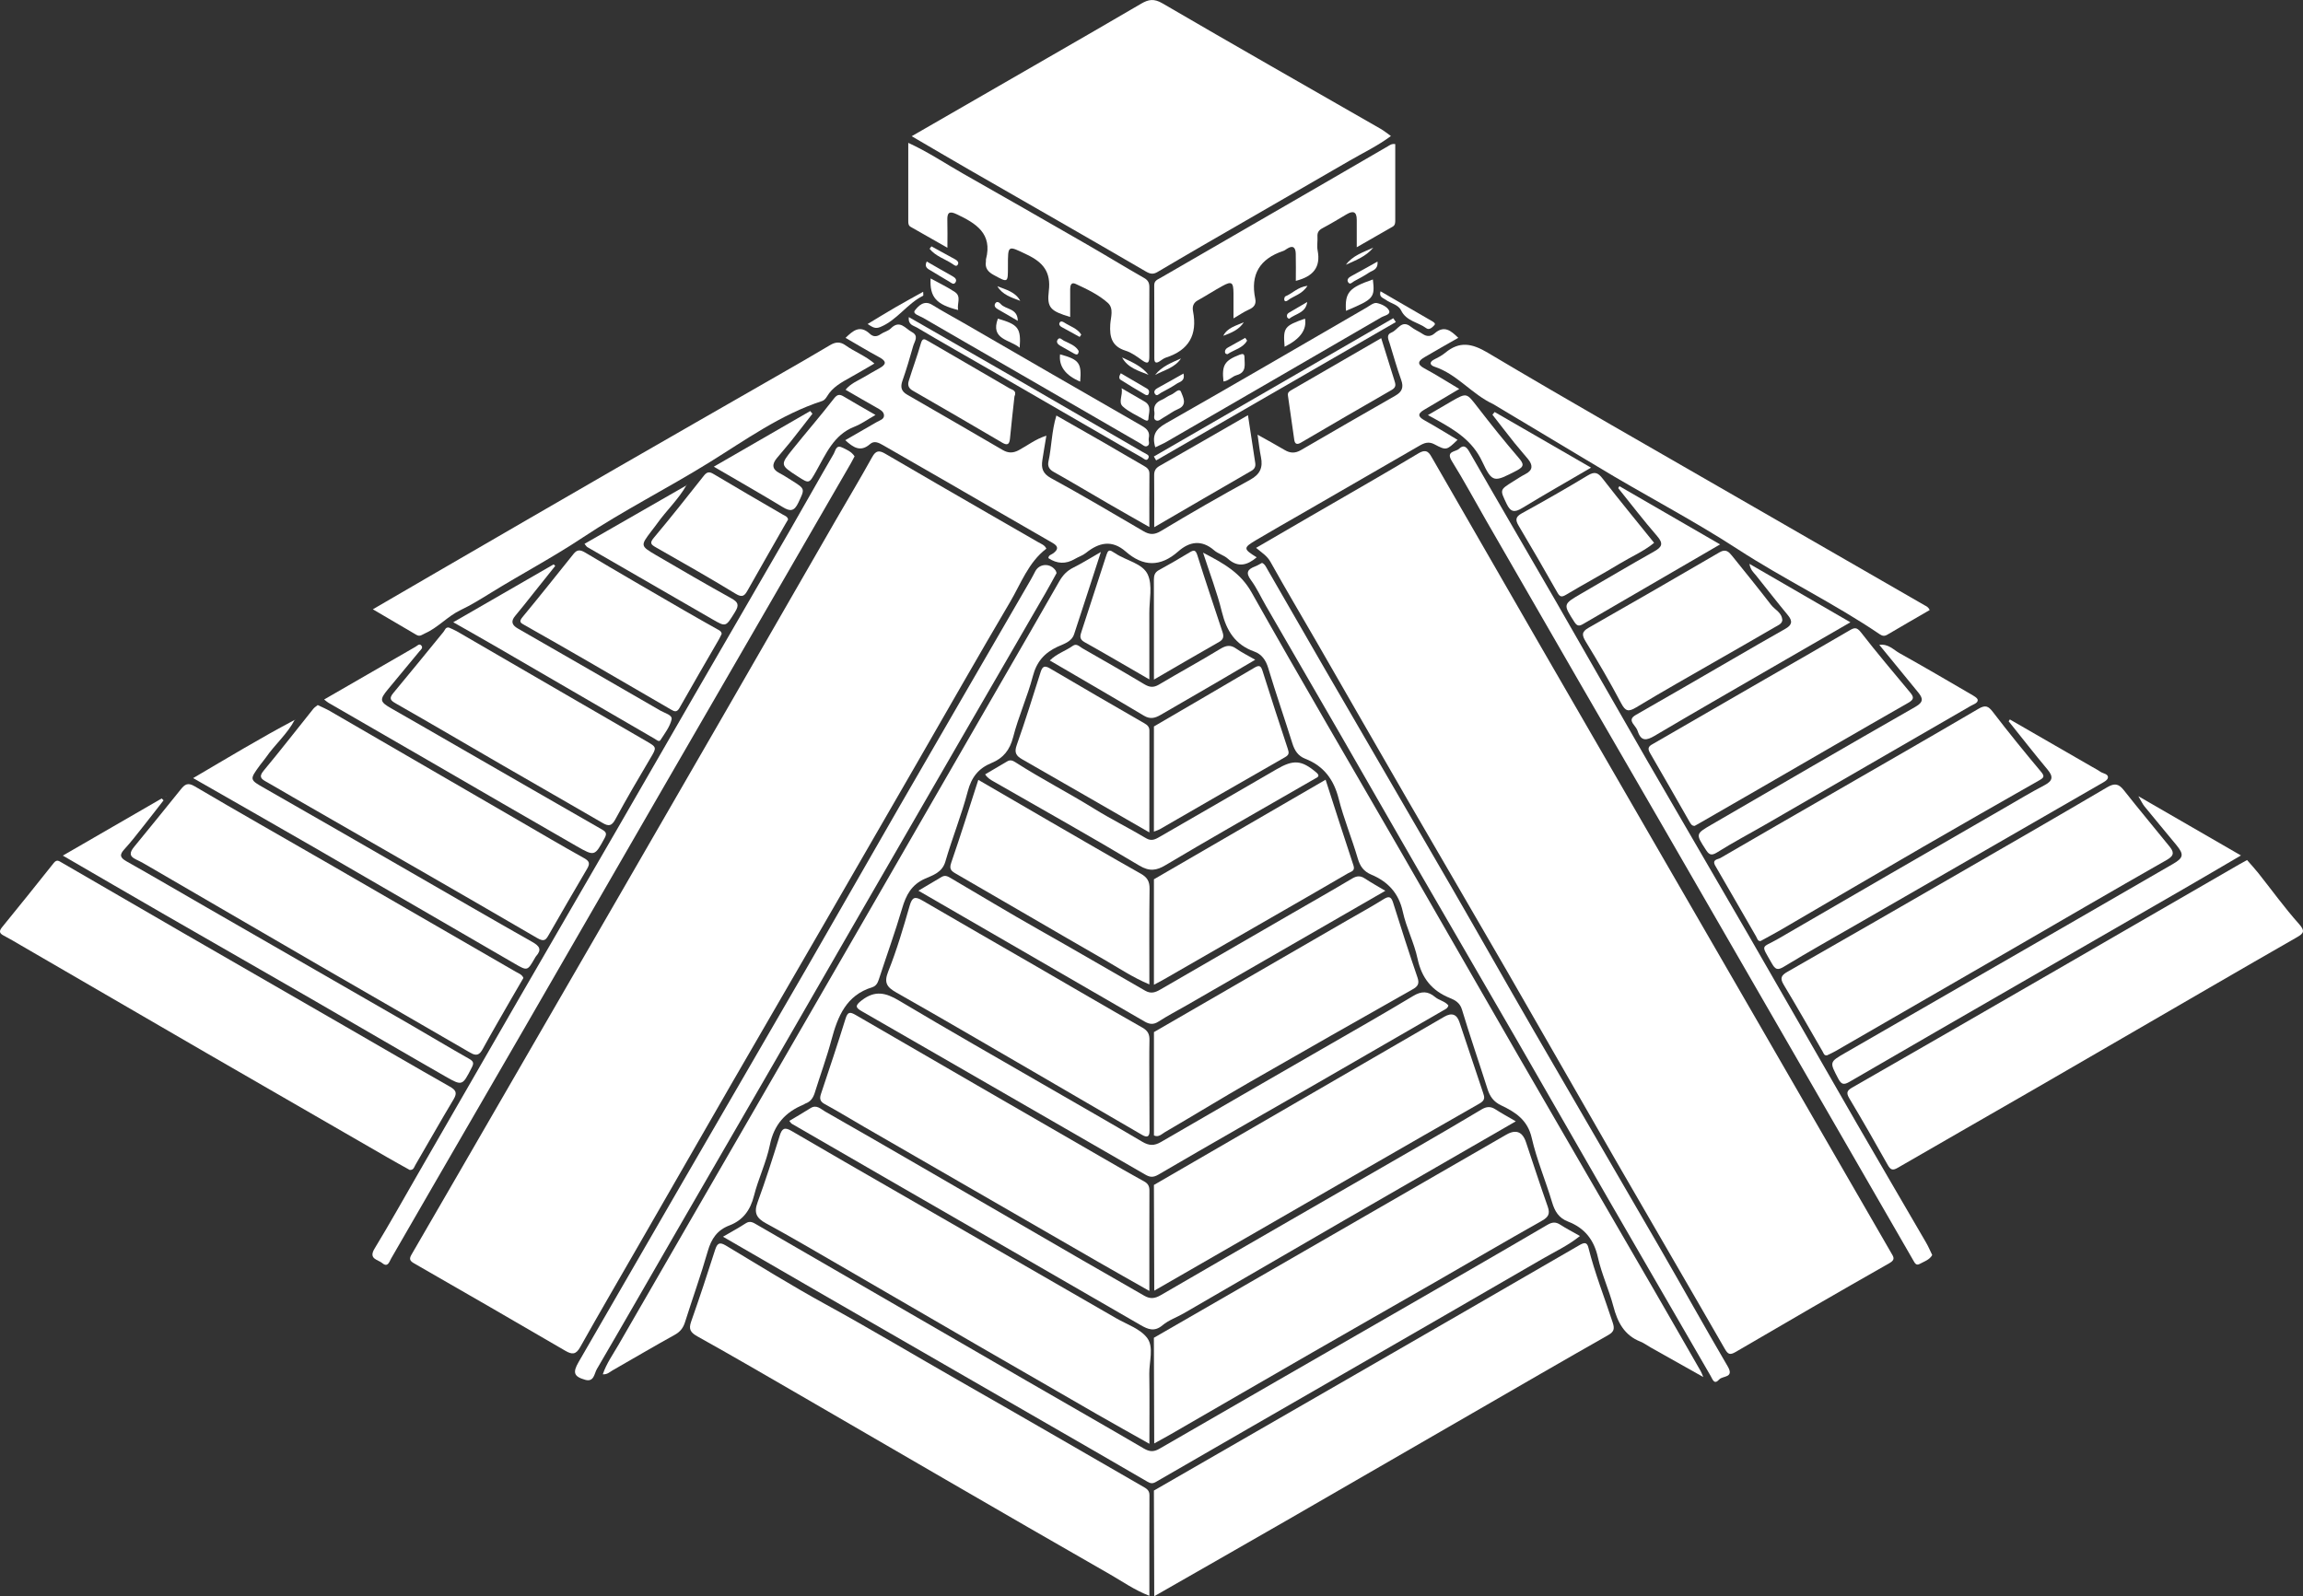 <?xml version="1.0" encoding="UTF-8"?><svg id="Layer_1" xmlns="http://www.w3.org/2000/svg" viewBox="0 0 1069.69 741.61"><rect x="0" y="0" width="1069.69" height="741.61" fill="#333333" stroke="none"/><defs><style>.cls-1{fill:#fff;stroke-width:0px;}</style></defs><path class="cls-1" d="M878.49,582.23c-20.06-34.77-40.12-69.54-60.2-104.29-34.45-59.62-68.93-119.22-103.37-178.85-16.51-28.59-32.96-57.23-49.44-85.84-1.5-2.61-2.54-5.09-6.67-2.61-16.5,9.9-33.23,19.41-49.87,29.07-8.43,4.89-16.85,9.78-25.53,14.83,2.68,2.25,5.12,3.69,6.67,6.47,7.03,12.61,14.41,25.01,21.62,37.52,14.16,24.58,28.25,49.21,42.46,73.76,15.2,26.28,30.57,52.46,45.74,78.76,17.09,29.6,33.99,59.31,51.07,88.92,16.66,28.89,33.49,57.69,50.1,86.61,1.49,2.59,2.35,3.16,5.13,1.53,23.73-13.89,47.53-27.68,71.44-41.27,2.84-1.62,1.85-2.88.86-4.6Z"/><path class="cls-1" d="M486.02,254.9c-8.37,6.36-11.78,16.17-16.84,24.75-14.64,24.83-28.87,49.89-43.27,74.86-14.32,24.83-28.64,49.66-42.99,74.48-14.44,24.97-28.94,49.9-43.36,74.88-14.25,24.7-28.43,49.45-42.65,74.17-9.17,15.95-18.45,31.83-27.45,47.88-1.96,3.5-3.77,3.46-6.84,1.68-23.36-13.61-46.75-27.15-70.2-40.59-2.1-1.2-2.48-2.07-1.27-4.15,13.99-24.08,27.92-48.21,41.86-72.32,17.94-31.02,35.89-62.03,53.82-93.06,16.76-29,33.51-57.99,50.24-87.01,17.06-29.59,34.07-59.21,51.12-88.8,5.63-9.76,11.44-19.42,16.89-29.28,1.73-3.13,3.27-3.25,6.09-1.6,15.88,9.3,31.82,18.48,47.75,27.69,7.75,4.48,15.51,8.93,23.27,13.4,1.42.82,3.08,1.35,3.81,3.03Z"/><path class="cls-1" d="M423.47,63.28c21.25-12.25,41.94-24.17,62.62-36.1,14.66-8.46,29.35-16.9,43.95-25.47,3.4-1.99,5.95-2.46,9.87-.17,33.66,19.64,67.55,38.91,101.35,58.31,1.57.9,2.99,2.08,4.79,3.35-6.11,4.56-12.94,7.81-19.43,11.58-22.78,13.22-45.61,26.34-68.41,39.53-6.88,3.98-13.72,8.03-20.58,12.06-1.85,1.09-3.23,1.04-5.35-.2-27.23-15.86-54.6-31.48-81.92-47.2-8.75-5.04-17.45-10.17-26.89-15.68Z"/><path class="cls-1" d="M533.86,741.42c-6.98-2.69-12.52-6.67-18.37-10.01-25.52-14.57-50.93-29.32-76.36-44.04-22.41-12.97-44.78-26.02-67.2-38.99-15.95-9.23-31.87-18.5-47.96-27.47-3.21-1.79-4.22-3.28-2.96-6.85,3.9-11.05,7.57-22.18,11.13-33.34.99-3.1,2.04-3.82,5.01-2.04,15.4,9.23,30.66,18.73,46.4,27.35,20.81,11.4,41.15,23.6,61.75,35.36,28.54,16.29,56.98,32.78,85.45,49.2,1.55.89,3.16,1.67,3.15,4.02-.07,15.42-.04,30.84-.04,46.81Z"/><path class="cls-1" d="M535.96,692.52c29.94-17.25,59.88-34.49,89.81-51.74,35.94-20.72,71.9-41.43,107.78-62.25,2.26-1.31,3.56-1.56,4.24,1.16,2.96,11.85,7.49,23.18,11.27,34.76.93,2.85.7,4.26-2.11,5.85-21.06,11.96-42,24.12-62.97,36.22-29,16.74-57.97,33.53-86.99,50.24-20.26,11.67-40.58,23.23-60.87,34.85-.05-16.36-.11-32.73-.16-49.09Z"/><path class="cls-1" d="M190.32,543.57c-3.39-1.9-7.03-3.89-10.62-5.97-27.89-16.08-55.79-32.15-83.66-48.28-28.73-16.63-57.42-33.33-86.13-49.99-2.73-1.59-5.44-3.22-8.24-4.68-2.04-1.06-2.13-2.11-.72-3.85,8.06-9.91,16.08-19.84,24.01-29.85,1.41-1.78,2.39-.96,3.73-.18,19.08,11.09,38.17,22.16,57.28,33.2,24.71,14.27,49.45,28.51,74.17,42.77,16.22,9.36,32.39,18.8,48.68,28.04,2.85,1.62,3.72,2.86,1.87,5.96-6.06,10.1-11.83,20.38-17.78,30.55-.53.9-.72,2.35-2.59,2.28Z"/><path class="cls-1" d="M1043.7,399.58c1.75,2.01,3.57,3.97,5.23,6.05,6.27,7.89,12.16,16.1,18.86,23.6,2.9,3.24,2.34,4.36-.81,6.16-13.53,7.74-27.02,15.55-40.51,23.36-27.14,15.72-54.24,31.49-81.4,47.18-21.19,12.24-42.45,24.37-63.63,36.64-2.28,1.32-3.31,1.03-4.61-1.29-5.85-10.44-11.8-20.82-17.93-31.09-1.76-2.95-.52-3.81,1.89-5.19,30.53-17.48,61-35.07,91.47-52.66,29.23-16.87,58.43-33.77,87.65-50.65,1.15-.67,2.32-1.3,3.78-2.11Z"/><path class="cls-1" d="M533.87,670.8c-8.8-4.97-16.75-9.38-24.64-13.92-18.35-10.55-36.67-21.13-54.98-31.73-21.15-12.25-42.27-24.56-63.43-36.81-11.64-6.73-23.22-13.56-35.03-19.98-4.4-2.39-5.73-4.83-3.92-9.74,3.75-10.22,7.03-20.61,10.29-31,1.04-3.32,2.22-4.1,5.44-2.21,16.4,9.62,32.9,19.07,49.38,28.57,33.8,19.48,67.61,38.94,101.4,58.45,5.03,2.9,11.36,4.96,14.52,9.28,3.1,4.24.84,10.94.92,16.56.16,10.49.05,20.98.05,32.54Z"/><path class="cls-1" d="M535.96,621.53c54.56-31.45,109.11-62.91,163.67-94.36q6.69-3.86,9.15,3.47c3.35,10,6.61,20.03,10.11,29.97,1.15,3.27.36,4.83-2.69,6.55-16.73,9.42-33.29,19.14-49.94,28.71-18.81,10.81-37.67,21.53-56.47,32.36-21.98,12.65-43.91,25.38-65.87,38.06-2.58,1.49-5.21,2.89-7.81,4.34-.05-16.36-.11-32.73-.16-49.09Z"/><path class="cls-1" d="M486.01,202.43c-.7,4.23-1.32,7.78-1.86,11.35-.56,3.68.09,6.22,4.04,8.37,14.48,7.89,28.67,16.32,42.92,24.64,2.86,1.67,5.02,1.79,8.15-.1,13.64-8.22,27.47-16.15,41.44-23.81,4.61-2.52,5.97-5.7,4.98-10.53-.65-3.18-.99-6.42-1.57-10.39,4.63,2.6,8.68,4.78,12.62,7.13,2.55,1.52,4.88,1.56,7.46.06,14.63-8.5,29.27-16.96,43.96-25.35,3.07-1.76,3.91-3.85,2.67-7.28-2.01-5.59-3.6-11.34-5.36-17.02-.58-1.86-1.78-3.97.95-5.06,2.87-1.15,4.61-6.13,8.95-2.6,1.65,1.34,3.73,2.15,5.5,3.36,1.95,1.33,3.86,1.1,5.44-.28,4.55-3.99,7.66-1.24,11.04,2.04-5.4,3.09-10.6,5.98-15.72,9.02-2.63,1.56-3.85,3.13-.05,5.16,5.36,2.87,10.5,6.16,16.23,9.57-5.91,3.51-11.13,6.64-16.39,9.72-2.96,1.74-2.9,3.1.15,4.8,5.2,2.89,10.25,6.04,15.44,9.12-5.11,4.9-5.18,5.02-10.76,2.06-2.66-1.41-4.72-.63-6.97.68-18.07,10.45-36.16,20.88-54.24,31.32-7.18,4.14-14.39,8.23-21.52,12.46-6.16,3.66-6.1,4.15.2,8.06-4.28,3.61-8.6,4.99-13.42.63-1.8-1.63-4.49-2.27-6.33-3.87-5.82-5.06-11.48-4.12-16.7.5-8.24,7.29-16.27,7.16-24.37.07-6.41-5.61-12.43-4.25-18.49.62-1.53,1.23-3.53,1.84-5.24,2.85q-6.14,3.62-12.2-.42c.03-1.43,1.37-1.59,2.22-2.23,2.27-1.71,2.65-3.17-.24-4.82-17.11-9.82-34.15-19.74-51.23-29.6-9.19-5.3-18.4-10.56-27.59-15.85-1.95-1.12-4.06-2.21-6-.5-4.36,3.85-7.74,1.67-11.51-1.8,4.99-2.87,9.84-5.65,14.68-8.46,1.38-.8,3.5-1.26,3.3-3.24-.17-1.7-1.88-2.56-3.38-3.4-4.77-2.67-9.48-5.44-14.47-8.33,2.33-2.88,5.55-4.12,8.45-5.82,2.43-1.42,4.86-2.84,7.33-4.2,3.17-1.75,3.36-3.22-.06-5.06-5.24-2.82-10.34-5.92-15.72-9.03,3.44-3.34,6.69-6.21,11.33-1.85,1.46,1.37,3.15,1.43,4.94.16,1.48-1.05,3.51-1.45,4.74-2.69,4.22-4.25,6.76.07,9.8,1.68,3.38,1.8,1.2,4.35.59,6.51-1.52,5.4-3.1,10.8-4.97,16.09-1.06,3-.53,4.93,2.22,6.51,14.81,8.53,29.6,17.09,44.35,25.7,2.56,1.49,4.83,1.48,7.46.07,4.07-2.17,7.72-5.14,12.83-6.74Z"/><path class="cls-1" d="M243.12,454.35c-2.05,3.52-3.99,6.81-5.89,10.13-4.37,7.63-8.81,15.22-13.03,22.93-1.52,2.77-2.93,3.34-5.81,1.66-23.18-13.5-46.46-26.82-69.67-40.27-26.47-15.34-52.89-30.76-79.34-46.13-2.01-1.17-4.03-2.36-6.14-3.33-3.44-1.57-2.96-3.43-.92-5.92,7.28-8.84,14.46-17.75,21.64-26.66,1.79-2.22,3.15-3.39,6.4-1.48,19.87,11.72,39.95,23.09,59.94,34.62,29.74,17.15,59.46,34.33,89.17,51.53,1.33.77,2.99,1.28,3.64,2.92Z"/><path class="cls-1" d="M848.57,490.33c-1.35.15-1.54-.99-2.02-1.82-6-10.35-11.89-20.76-18.06-31-1.84-3.05-1.15-4.37,1.75-6.02,27.4-15.64,54.75-31.39,82.08-47.16,22.17-12.79,44.35-25.57,66.4-38.55,3.36-1.98,5.31-1.75,7.71,1.3,6.93,8.8,14.13,17.38,21.17,26.1,1.92,2.37,2.69,4.14-1.06,6.27-25.45,14.46-50.72,29.24-76.05,43.89-25.96,15.01-51.92,30.01-77.9,44.99-1.29.75-2.67,1.34-4.01,2Z"/><path class="cls-1" d="M533.86,599.79c-8.4-4.77-16.02-9.05-23.59-13.41-36.37-20.97-72.73-41.95-109.08-62.94-6.03-3.48-11.97-7.14-18.09-10.46-2.33-1.26-2.48-2.63-1.75-4.83,3.86-11.57,7.75-23.14,11.36-34.79,1.01-3.27,2-3.38,4.79-1.76,37.67,21.89,75.41,43.67,113.13,65.46,6.89,3.98,13.76,7.98,20.73,11.79,1.9,1.04,2.53,2.27,2.52,4.33-.06,15.15-.03,30.29-.03,46.61Z"/><path class="cls-1" d="M535.96,550.54c44.95-26.05,89.89-52.1,134.84-78.14q5.22-3.03,7.06,2.44c3.66,10.93,7.32,21.85,10.97,32.79.68,2.03,1.18,3.46-1.57,5.04-34.66,19.77-69.19,39.77-103.76,59.7-15.79,9.1-31.58,18.19-47.37,27.28-.05-16.37-.11-32.74-.16-49.11Z"/><path class="cls-1" d="M558.78,256.76c9.36,4.88,17.32,9.18,22.55,18.47,22.99,40.87,46.75,81.3,70.18,121.92,17.98,31.17,35.82,62.42,53.82,93.57,20.65,35.75,41.41,71.43,62.09,107.16,7.56,13.05,15.04,26.14,22.55,39.22.3.52.49,1.1,1.17,2.68-8.79-4.94-16.65-9.36-24.51-13.78-1.57-.88-3.04-2.02-4.7-2.67-7.55-2.98-10.64-9.07-12.58-16.48-2.02-7.67-5.46-14.99-7.17-22.71-1.82-8.23-6.27-13.66-13.84-16.58-4.38-1.69-6.18-4.79-7.45-9.03-2.99-10.01-7.13-19.72-9.44-29.86-1.9-8.34-7.6-11.99-14.2-15.11-3.52-1.66-5.25-4.16-6.36-7.66-3.91-12.32-8.14-24.54-11.86-36.91-.94-3.13-3.28-4.37-5.46-5.25-8.51-3.42-13.23-9.31-15.16-18.37-1.57-7.4-5.23-14.36-6.83-21.75-1.88-8.66-6.89-14-14.64-17.26-3.48-1.46-5.21-3.82-6.28-7.47-2.74-9.35-6.5-18.42-8.89-27.84-2.26-8.92-6.97-15.19-15.47-18.51-3.48-1.36-5.01-3.9-6.06-7.27-3.66-11.66-7.67-23.22-11.19-34.93-1.11-3.71-3.1-6.43-6.45-7.62-8.86-3.16-12.91-9.63-15.07-18.44-2.22-9.05-5.6-17.81-8.75-27.55Z"/><path class="cls-1" d="M511.35,256.43c-4.39,13.5-8.37,25.88-12.45,38.22-1.19,3.59-4.86,4.51-7.69,5.83-6.1,2.85-9.71,6.95-11.47,13.67-2.52,9.59-6.71,18.74-9.16,28.34-1.53,5.97-4.63,9.78-9.93,11.94-6.15,2.51-9.42,6.64-11.15,13.24-2.89,11.02-7.22,21.66-10.4,32.62-1.48,5.09-5.84,6.35-9.39,7.92-6.41,2.83-8.87,7.66-10.7,13.86-3.28,11.11-7.24,22.02-10.83,33.03-.56,1.72-1.35,3.06-3.09,3.59-12.01,3.71-15.97,13.49-18.88,24.37-2.22,8.3-5.21,16.4-7.76,24.61-.74,2.39-1.94,4.19-4.36,5.04-.31.11-.56.37-.86.49-8.48,3.51-13.71,9.3-15.63,18.72-1.64,8.06-5.38,15.66-7.4,23.67-1.68,6.66-5.11,11.35-11.41,13.75-5.66,2.16-8.39,6.19-10.03,11.92-3.17,11.11-7.11,22-10.59,33.03-.85,2.7-2.24,4.47-4.78,5.88-9.73,5.38-19.3,11.04-28.96,16.56-1.26.72-2.32,1.93-4.45,1.77,1.74-5.1,4.8-9.35,7.37-13.81,21.72-37.69,43.52-75.34,65.29-113,16.86-29.17,33.71-58.34,50.55-87.51,20.42-35.38,40.81-70.76,61.22-106.14,9.21-15.96,18.47-31.9,27.58-47.91,1.62-2.84,3.58-4.95,6.55-6.42,4.07-2.02,7.93-4.47,12.82-7.27Z"/><path class="cls-1" d="M147.57,327.57c2.06,1,3.91,1.77,5.63,2.76,29.03,16.82,58.04,33.67,87.06,50.5,10.33,5.99,20.62,12.07,31.06,17.88,2.57,1.43,2.75,2.59,1.37,4.94-5.99,10.14-11.86,20.34-17.73,30.55-1.35,2.35-2.04,3.6-5.44,1.62-37.68-21.97-75.53-43.63-113.34-65.38-4.17-2.4-8.31-4.87-12.5-7.23-2.36-1.32-3.61-2.29-1.22-5.15,7.86-9.43,15.37-19.15,23.05-28.72.58-.73,1.44-1.23,2.07-1.76Z"/><path class="cls-1" d="M817.79,437.19c-1.35.25-1.62-1.24-2.11-2.09-6.34-10.91-12.55-21.89-18.92-32.78-1.8-3.07,1.17-3,2.32-3.68,17.2-10.03,34.48-19.94,51.74-29.89,22.73-13.11,45.5-26.16,68.13-39.44,3.2-1.88,4.56-1.33,6.71,1.49,7.21,9.42,14.7,18.63,22.32,27.72,1.76,2.1,1.44,2.74-.65,3.94-18.1,10.3-36.2,20.61-54.22,31.05-22.03,12.77-43.97,25.67-65.96,38.5-3,1.75-6.08,3.36-9.37,5.18Z"/><path class="cls-1" d="M533.85,503.74c0-6.83-.1-13.65.05-20.48.06-2.79-.74-4.38-3.35-5.86-16.46-9.32-32.77-18.92-49.15-28.39-17.67-10.22-35.39-20.36-53.01-30.65-3.38-1.98-4.71-1.61-5.87,2.42-2.95,10.29-5.98,20.6-9.94,30.52-2.15,5.38-.6,7.37,3.85,9.89,21.14,11.97,42.11,24.25,63.12,36.45,16.97,9.86,33.91,19.79,50.89,29.62,2.02,1.17,3.58,1.31,3.49-2.05l-.08-21.47Z"/><path class="cls-1" d="M335.83,574.57c4.04-2.36,7.39-4.15,10.55-6.22,1.97-1.29,3.4-.38,4.97.53,41.9,24.25,83.79,48.52,125.7,72.76,18.07,10.45,36.21,20.78,54.23,31.33,2.64,1.54,4.57,1.68,7.27.11,36.3-21.01,72.68-41.9,109.03-62.83,23.72-13.66,47.45-27.3,71.06-41.14,2.38-1.4,3.96-1.48,6.13-.08,2.77,1.79,5.71,3.3,9.09,5.22-5.57,4.47-11.7,7.29-17.47,10.64-31.53,18.3-63.12,36.49-94.7,54.7-28.27,16.3-56.56,32.56-84.8,48.91-1.57.91-2.51.73-4-.13-14.89-8.69-29.84-17.28-44.77-25.89-18.38-10.6-36.77-21.2-55.15-31.79-17.95-10.35-35.9-20.68-53.84-31.04-14.2-8.2-28.39-16.43-43.3-25.06Z"/><path class="cls-1" d="M535.97,479.52c29.92-17.3,59.85-34.61,89.77-51.91,5.61-3.24,11.31-6.35,16.8-9.78,2.5-1.56,3.6-1.38,4.52,1.53,3.66,11.62,7.36,23.24,11.32,34.76,1,2.9.2,4.14-2.24,5.52-25.22,14.28-50.43,28.57-75.55,43.03-13.25,7.62-26.28,15.62-39.48,23.31-1.48.86-2.96,2.59-5.13,1.55,0-16,0-32,0-48Z"/><path class="cls-1" d="M741.96,216.74c21.53,13.09,43.95,24.6,65.14,38.39,21.45,13.96,44.69,25.09,65.93,39.51,1.28.87,2.25,1.03,3.6.23,6.54-3.86,13.13-7.65,19.65-11.43-.6-1.45-1.54-1.76-2.4-2.25-29.47-16.96-58.94-33.93-88.39-50.92-38.19-22.03-76.52-43.82-114.41-66.36-7.45-4.43-13.18-5.51-19.86.04-1.51,1.25-3.32,2.18-5.09,3.07-2.59,1.32-1.75,2.72.15,3.35,10.56,3.47,17.27,12.76,27.33,17.41l48.34,28.96Z"/><path class="cls-1" d="M208.59,291.59c1.14.54,2.39,1.01,3.53,1.67,29.29,16.99,58.56,34.02,87.88,50.97,5.16,2.98,5.12,2.93,2.01,8.17-5.56,9.37-11.06,18.78-16.25,28.36-1.64,3.02-3.09,3.2-5.76,1.65-15.45-8.97-30.96-17.83-46.43-26.78-16.51-9.56-32.95-19.24-49.52-28.68-2.58-1.47-3.57-2.33-1.36-4.98,7.86-9.41,15.57-18.95,23.34-28.44.69-.84.91-2.29,2.57-1.94Z"/><path class="cls-1" d="M787.23,383.68c-1.38.16-1.96-.95-2.52-1.93-6.12-10.66-12.14-21.37-18.35-31.97-1.61-2.74.1-3.4,1.93-4.46,17.13-9.86,34.22-19.78,51.34-29.66,13.09-7.55,26.23-15.01,39.26-22.67,2.34-1.38,3.45-1.81,5.49.82,7.38,9.51,15.19,18.69,22.88,27.96,1.7,2.05,1.85,3.18-.88,4.74-23.32,13.31-46.52,26.82-69.77,40.25-9.04,5.23-18.1,10.44-27.15,15.65-.72.41-1.45.81-2.24,1.25Z"/><path class="cls-1" d="M704.06,520.97c-26.79,15.45-53.08,30.57-79.34,45.76-24.95,14.44-49.86,28.95-74.81,43.4-3.29,1.91-7.07,3.18-9.93,5.58-3.76,3.17-6.72,1.94-10.22-.08-36.89-21.34-73.82-42.61-110.73-63.9-17.09-9.86-34.17-19.73-51.24-29.61-.4-.23-.64-.73-1.17-1.35,3.34-2,6.63-3.88,9.82-5.91,2.84-1.81,4.75.39,6.76,1.53,15.13,8.62,30.22,17.33,45.29,26.06,24.9,14.41,49.77,28.87,74.67,43.28,9.4,5.44,18.87,10.77,28.25,16.23,2.72,1.58,4.84,1.46,7.74-.22,40.02-23.25,80.16-46.29,120.25-69.42,9.62-5.55,19.21-11.17,28.75-16.87,2.25-1.34,4.17-1.52,6.41-.07,2.92,1.89,5.99,3.55,9.5,5.6Z"/><path class="cls-1" d="M406.13,168.9c-3.92,2.27-7.43,4.38-11.01,6.36-4.22,2.35-8.47,4.6-11.04,8.99-.48.82-1.28,1.76-2.13,2.03-19.31,6.26-35.7,18.15-52.61,28.63-19.38,12-39.78,22.27-58.72,34.85-13.91,9.24-28.61,17-42.76,25.74-4.51,2.79-9.04,5.62-13.82,7.88-6.06,2.86-10.47,8.12-16.59,10.86-1.37.61-2.4,1.7-4.05.71-6.52-3.87-13.08-7.68-20.22-11.87,10.31-6,20-11.65,29.71-17.28,27.68-16.05,55.35-32.12,83.07-48.11,24.99-14.42,50.05-28.72,75.07-43.1,8.19-4.71,16.4-9.39,24.51-14.24,2.58-1.54,4.72-1.69,7.24.12,4.12,2.96,9.03,4.72,13.35,8.42Z"/><path class="cls-1" d="M454.39,362.32c11.05,6.42,21.9,12.75,32.77,19.04,14.21,8.22,28.4,16.49,42.7,24.55,2.95,1.67,4.14,3.53,4.09,7.01-.21,14.62-.09,29.25-.09,44.44-7.7-3.22-14.23-7.63-21.01-11.53-22.96-13.19-45.78-26.62-68.72-39.84-2.32-1.34-3.36-2.15-2.3-5.2,4.36-12.6,8.32-25.34,12.57-38.47Z"/><path class="cls-1" d="M535.97,408.52c26.39-15.31,52.78-30.62,79.74-46.26,4.37,13.52,8.59,26.73,12.96,39.89.85,2.57-1.17,2.79-2.42,3.51-9.97,5.83-19.98,11.58-29.99,17.34-18.49,10.65-36.97,21.3-55.47,31.93-1.39.8-2.82,1.52-4.82,2.59v-19c0-10.01,0-20.02,0-30.03Z"/><path class="cls-1" d="M586.18,261.52c1.4.6,1.94,2.05,2.64,3.24,8.87,15.32,17.64,30.69,26.51,46,19.41,33.49,38.91,66.92,58.28,100.42,13.01,22.5,25.77,45.14,38.78,67.64,19.36,33.5,38.89,66.91,58.26,100.42,10.68,18.48,21.04,37.16,31.83,55.58,3.17,5.42-2.35,4.3-3.91,6.05-2.37,2.65-3.02.12-4.01-1.6-15.77-27.3-31.61-54.56-47.37-81.87-14.34-24.86-28.56-49.8-42.91-74.66-15.17-26.29-30.47-52.5-45.65-78.78-12.03-20.83-23.95-41.73-35.96-62.56-11.52-19.98-23.1-39.91-34.64-59.87-2.33-4.02-4.26-8.33-7.01-12.04-2.6-3.51-1.46-5.03,1.94-6.33,1.08-.41,2.08-1.05,3.23-1.65Z"/><path class="cls-1" d="M894.74,577.52c-10.86-18.72-21.82-37.37-32.63-56.12-16.64-28.85-33.13-57.78-49.78-86.62-15.63-27.08-31.46-54.04-47.09-81.12-14.32-24.81-28.43-49.73-42.73-74.55-13.31-23.1-26.81-46.08-40.03-69.22-1.49-2.62-2.82-3.27-4.81-1.36-1.54,1.48-6.28.94-3.31,5.71,5.61,9.01,10.63,18.39,15.93,27.6,14.41,25.03,28.82,50.05,43.27,75.06,12.86,22.27,25.78,44.52,38.65,66.79,14.53,25.16,29.04,50.34,43.56,75.51,13.03,22.58,26.06,45.15,39.08,67.73,11.28,19.55,22.58,39.1,33.83,58.66.71,1.23,1.31,2.54,2.98,1.63,2.11-1.15,4.58-1.89,5.81-4.13-.98-2-1.74-3.85-2.74-5.57Z"/><path class="cls-1" d="M672.75,467.12c-.34,1.41-1.48,1.8-2.48,2.38-19.53,11.27-39.03,22.58-58.57,33.82-24.57,14.13-49.22,28.11-73.68,42.43-2.57,1.5-4.11,1.11-6.16-.08-13.79-7.96-27.58-15.91-41.37-23.86-18.67-10.77-37.35-21.53-56.02-32.3-11.35-6.54-22.7-13.08-34.06-19.61-3.02-1.73-3.48-2.6-.08-5.2,6.19-4.72,11.12-3.47,17.25.18,22.78,13.6,45.86,26.72,68.83,40.01,14.74,8.52,29.54,16.94,44.2,25.6,3.1,1.83,5.49,1.92,8.63.09,24.81-14.45,49.72-28.73,74.58-43.08,14.22-8.21,28.51-16.3,42.56-24.77,3.89-2.35,6.89-2.28,10.2.5,1.87,1.57,4.56,1.91,6.16,3.89Z"/><path class="cls-1" d="M396.94,212.01c-.6,1.11-1.11,2.15-1.69,3.16-14.69,25.44-29.39,50.87-44.1,76.3-15.04,26-30.11,51.99-45.13,78.01-20.93,36.24-41.82,72.51-62.75,108.75-14.2,24.58-28.45,49.12-42.66,73.68-6.31,10.91-12.6,21.84-18.91,32.75-.92,1.6-1.53,4.38-4.18,2.16-1.97-1.65-6.51-1.82-3.55-6.7,6.97-11.47,13.52-23.2,20.22-34.83,15.73-27.29,31.42-54.61,47.18-81.88,15.25-26.4,30.58-52.75,45.84-79.14,11.95-20.66,23.83-41.36,35.77-62.02,14.51-25.1,29.1-50.16,43.59-75.27,6.95-12.04,13.72-24.2,20.72-36.21.73-1.26,1.02-4.14,3.65-2.94,2.19.99,4.56,1.97,6,4.2Z"/><path class="cls-1" d="M490.75,266.27c-1.8,3.25-3.44,6.32-5.19,9.34-13.36,23.11-26.76,46.19-40.12,69.3-15.1,26.12-30.19,52.24-45.27,78.37-13.6,23.56-27.14,47.16-40.75,70.71-15.09,26.13-30.24,52.23-45.34,78.36-12.28,21.26-24.48,42.57-36.87,63.76-1.19,2.03-1.28,6.12-5.39,4.96-5.31-1.5-5.88-3.4-3.1-8.21,16.02-27.68,31.98-55.39,48-83.07,19.34-33.41,38.76-66.77,58.06-100.19,14.41-24.96,28.64-50.03,43.05-75,20.28-35.14,40.66-70.23,60.98-105.34.75-1.29,1.4-2.64,2.11-3.95,1.99-3.64,7.09-3.73,9.44-.16.24.36.29.85.38,1.12Z"/><path class="cls-1" d="M335.2,294.49c-.39.78-.78,1.7-1.27,2.55-6.12,10.62-12.32,21.19-18.33,31.87-1.25,2.22-2.4,1.65-3.96.74-12.9-7.5-25.79-15.01-38.7-22.48-9.73-5.62-19.47-11.21-29.25-16.72-1.84-1.03-2.86-1.51-1-3.75,8.03-9.69,15.84-19.56,23.72-29.37,1.66-2.06,3.08-1.99,5.46-.57,15.2,9.08,30.54,17.92,45.85,26.81,5.13,2.98,10.3,5.87,15.47,8.79.86.48,1.82.82,2.02,2.13Z"/><path class="cls-1" d="M827.84,288.24c-.25,1.65-1.96,2.27-3.27,3.04-8.94,5.24-17.96,10.33-26.94,15.5-12.59,7.25-25.24,14.37-37.67,21.88-3.59,2.17-4.98,1.84-6.97-1.93-5.12-9.69-10.66-19.17-16.38-28.52-1.85-3.03-2.15-4.61,1.25-6.54,20.35-11.59,40.64-23.29,60.86-35.09,2.88-1.68,4.28-.19,5.75,1.62,6.11,7.57,12.23,15.13,18.17,22.84,1.8,2.33,5.08,3.55,5.21,7.21Z"/><path class="cls-1" d="M440.04,115.1c-6.21-3.53-11.63-6.62-17.06-9.7-1.03-.59-1.11-1.57-1.11-2.59,0-11.94,0-23.87,0-36.44,9.29,4.25,17.23,9.64,25.53,14.34,19.19,10.88,38.33,21.85,57.45,32.86,8.91,5.13,17.67,10.51,26.6,15.6,1.93,1.1,2.42,2.41,2.4,4.4-.06,10.65-.05,21.31-.02,31.96,0,2.7-.43,3.97-3.3,1.9-2.41-1.74-4.94-3.63-7.71-4.49-6.39-1.99-7.51-6.33-7.13-12.26.21-3.3,1.77-7.39-1.16-9.99-4.35-3.85-9.69-6.37-14.96-8.81-2.05-.95-2.5.77-2.5,2.46,0,4.27,0,8.53,0,12.93-9.06-2.77-10.88-4.18-9.92-12.15,1.07-8.8-2.71-13.25-10.07-16.78-9.1-4.36-8.92-4.72-8.92,5.62,0,7.51.05,7.43-6.62,3.79-2.62-1.43-4.13-3.2-3.6-6.3.05-.32-.07-.68.02-.99,3.16-12.01-4.7-16.72-13.63-20.95-3.55-1.68-4.42-.58-4.31,2.87.12,3.92.03,7.85.03,12.71Z"/><path class="cls-1" d="M601.88,130.5c0-4.38.08-8.5-.03-12.63-.07-2.89-1.29-4.12-4.11-2.27-.56.37-1.11.8-1.72,1-10.84,3.61-15.36,10.88-12.98,22.22.51,2.45-.54,3.96-2.89,4.98-2.24.97-4.28,2.41-7.22,4.13,0-4.39.03-8.1,0-11.81-.05-4.99-.87-5.58-5.04-3.31-3.93,2.14-7.67,4.6-11.59,6.76-2.17,1.2-2.55,3.09-2.16,5.09,2.11,10.9-1.94,18.06-12.58,21.47-1.08.35-2.01,1.15-3,1.77-1.71,1.07-2.4.49-2.4-1.4,0-11.32.03-22.64-.05-33.96-.01-2.19,1.56-2.65,2.98-3.47,25.42-14.69,50.83-29.39,76.24-44.1,9.75-5.65,19.49-11.33,29.24-16.98.96-.56,1.89-1.32,3.49-1.04,0,11.75,0,23.53,0,35.3,0,1.19,0,2.37-1.21,3.06-5.27,3.03-10.55,6.05-16.67,9.56,0-4.91,0-8.83,0-12.75.01-3.75-1.63-4.38-4.69-2.57-3.71,2.2-7.41,4.44-11.22,6.46-1.69.9-2.46,1.95-2.34,3.87.13,2.16-.32,4.39.08,6.48,1.52,7.86-2.1,12.11-10.17,14.13Z"/><path class="cls-1" d="M643.47,413.86c-30.95,17.85-61.53,35.48-92.11,53.1-4.45,2.56-9.02,4.93-13.33,7.71-2.36,1.52-4.21,1.2-6.41-.07-34.86-20.2-69.73-40.36-105.04-60.78,3.76-2.23,7.29-4.3,10.8-6.4,1.77-1.06,3.14-.08,4.59.77,13.49,7.9,26.88,16.02,40.48,23.7,16.57,9.35,32.99,18.96,49.49,28.41,2.59,1.48,4.61.83,6.89-.49,20.38-11.83,40.78-23.6,61.18-35.39,9.34-5.39,18.72-10.71,27.98-16.23,2.14-1.27,3.82-1.45,5.92-.06,3.01,1.99,6.19,3.74,9.56,5.75Z"/><path class="cls-1" d="M29.18,397.52c15.69-9.08,30.81-17.81,45.92-26.55l.86.89c-3.12,4-6.21,8.02-9.37,11.99-2.88,3.62-5.69,7.31-8.82,10.71-2.37,2.57-2.04,3.91.97,5.61,12.56,7.08,24.99,14.37,37.48,21.56,31.14,17.92,62.29,35.82,93.42,53.76,9.47,5.46,18.83,11.12,28.35,16.49,2.21,1.25,2.06,2.2,1.06,4.15-4.24,8.27-4.3,8.51-12.1,4.04-20.85-11.93-41.57-24.1-62.38-36.1-22.54-13-45.14-25.9-67.69-38.9-15.63-9.01-31.22-18.09-47.71-27.66Z"/><path class="cls-1" d="M993.21,369.91c16.49,9.53,31.77,18.36,47.66,27.54-9.26,5.41-18.03,10.59-26.85,15.68-24.97,14.42-49.97,28.81-74.94,43.22-26.7,15.4-53.42,30.79-80.07,46.28-2.6,1.51-3.75,1.27-5.21-1.52-4.01-7.68-4.2-7.63,3.31-11.96,35.79-20.64,71.59-41.24,107.38-61.87,14.95-8.62,29.88-17.26,44.82-25.9,4.9-2.84,5.18-4.37,1.6-8.73-4.95-6.02-9.95-11.99-14.87-18.03-.86-1.06-1.43-2.36-2.82-4.7Z"/><path class="cls-1" d="M533.85,386.75c-20.3-11.69-39.67-22.87-59.08-33.98-2.77-1.59-3.77-3.09-2.54-6.56,3.97-11.19,7.49-22.54,11.08-33.86.8-2.53,1.67-3.39,4.32-1.83,14.58,8.6,29.24,17.07,43.91,25.53,1.42.82,2.33,1.64,2.33,3.42-.04,15.46-.02,30.91-.02,47.28Z"/><path class="cls-1" d="M535.98,337.51c15.62-9.12,31.25-18.21,46.83-27.39,2.33-1.37,2.96-.48,3.65,1.71,3.81,12.07,7.72,24.11,11.7,36.12.61,1.85.65,2.74-1.33,3.87-19.44,11.07-38.78,22.3-58.16,33.47-.67.39-1.46.59-2.71,1.08,0-9.94,0-19.37,0-28.8,0-6.69,0-13.37.01-20.06Z"/><path class="cls-1" d="M136.94,334.34c-3.43,6.64-9.22,11.48-13.4,17.55-.84,1.22-1.85,2.32-2.72,3.52-5.07,6.95-4.97,6.78,2.28,10.92,22.61,12.89,45.15,25.92,67.71,38.91,18.79,10.81,37.52,21.72,56.4,32.38,3.36,1.9,4.56,3.52,1.77,6.66-.22.25-.38.55-.54.84-3.42,5.97-3.46,6.04-9.27,2.67-31.13-18.03-62.21-36.13-93.35-54.13-18.36-10.61-36.8-21.09-56.11-32.15,16.08-9.43,31.42-18.73,47.3-27.11l-.07-.07Z"/><path class="cls-1" d="M933.52,334.25c12.72,7.33,25.44,14.67,38.16,22,1.29.75,2.64,1.42,3.85,2.28,1.28.91,3.85.98,3.54,2.86-.2,1.17-2.25,2.18-3.64,2.97-37.62,21.7-75.26,43.36-112.89,65.04-11.35,6.53-22.77,12.94-33.96,19.73-3.01,1.83-4.02,1.24-5.59-1.51-5.31-9.35-4.91-6.89,2.88-11.42,34.98-20.37,70.06-40.57,105.11-60.82,6.18-3.57,12.3-7.25,18.62-10.56,3.87-2.03,4.22-3.96,1.43-7.29-6.16-7.36-12.05-14.94-18.06-22.43.19-.28.37-.57.56-.85Z"/><path class="cls-1" d="M457.58,359.77c3.46-2.03,6.88-4.01,10.26-6.04,1.37-.82,2.52-.4,3.7.36,11.97,7.7,24.65,14.19,36.75,21.69,7.79,4.83,16.12,8.95,24.04,13.67,2.53,1.51,4.33.49,6.39-.7,18.07-10.45,36.18-20.82,54.21-31.34,7.8-4.55,11.57-4.35,18.41,1.44,2.14,1.81.54,2.28-.81,3.06-13.37,7.66-26.74,15.32-40.08,23.03-9.74,5.63-19.48,11.28-29.15,17.05-4.1,2.45-7.35,3.02-12.12.16-22.31-13.37-45.02-26.08-67.59-39.02-1.45-.83-2.9-1.62-4.01-3.36Z"/><path class="cls-1" d="M150.55,324.99c14.59-8.42,28.52-16.45,42.45-24.5.83-.48,1.7-1.58,2.59-.69,1.16,1.17-.15,2.06-.85,2.9-4.84,5.87-9.69,11.73-14.56,17.58-3.99,4.8-3.77,5.8,1.55,8.83,11.09,6.32,22.14,12.72,33.21,19.09,21.5,12.38,42.99,24.79,64.53,37.11,1.94,1.11,2.58,1.86,1.35,4.09-4.56,8.34-4.57,8.57-12.9,3.8-23.15-13.27-46.2-26.71-69.3-40.07-15.35-8.88-30.7-17.73-46.05-26.61-.54-.31-1.01-.76-2.03-1.54Z"/><path class="cls-1" d="M872.9,299.6c4.27-.55,6.6,2.32,9.37,3.86,11.16,6.21,22.17,12.67,33.21,19.1,1.21.71,3.08,1.72,3.13,2.65.06,1.44-1.93,2-3.23,2.74-31.72,18.32-63.42,36.67-95.14,54.99-7.6,4.39-15.39,8.49-22.81,13.16-2.94,1.85-3.92.53-5.23-1.5-4.59-7.1-4.64-7.18,2.73-11.46,31.54-18.31,63.06-36.66,94.73-54.75,3.96-2.26,3.51-4.01,1.2-6.82-5.89-7.14-11.72-14.33-17.97-21.97Z"/><path class="cls-1" d="M768.29,252.21c-4.75,3.91-10.56,6.39-15.89,9.62-8.21,4.98-16.69,9.52-24.93,14.45-2.08,1.24-2.89,1.17-4.13-1.02-5.86-10.4-11.88-20.72-17.96-31-1.56-2.63-1.54-4.12,1.47-5.77,10.32-5.67,20.56-11.51,30.64-17.6,3.2-1.94,4.73-1.33,6.88,1.45,7.76,10.01,15.81,19.79,23.92,29.86Z"/><path class="cls-1" d="M366.05,241.35c-.44.75-.88,1.45-1.28,2.17-5.84,10.23-11.7,20.44-17.48,30.7-1.4,2.48-2.37,3.62-5.59,1.65-12.18-7.44-24.6-14.48-37.01-21.54-2.36-1.35-3.08-2.02-.93-4.57,7.9-9.38,15.48-19.04,23.1-28.66,1.38-1.74,2.43-2.16,4.51-.91,10.68,6.4,21.47,12.62,32.23,18.89.97.56,2.16.85,2.45,2.26Z"/><path class="cls-1" d="M210.54,289.09c15.96-9.21,31.29-18.05,46.62-26.89.24.24.49.49.73.73-3.49,4.37-6.97,8.74-10.46,13.11-2.68,3.36-5.31,6.76-8.09,10.04-2.21,2.61-1.57,4.34,1.21,5.94,22.13,12.7,44.25,25.44,66.34,38.22,1.92,1.11,5.54,1.93,5.04,4.05-.8,3.41-3.19,6.49-5.16,9.55-.67,1.03-1.84-.1-2.6-.55-24.24-14.06-48.45-28.16-72.68-42.23-6.82-3.96-13.68-7.82-20.94-11.96Z"/><path class="cls-1" d="M812.58,261.97c15.95,9.23,31.18,18.05,46.89,27.15-12.66,7.3-24.84,14.31-37,21.36-18.01,10.43-36.05,20.8-53.96,31.39-3.79,2.24-6.28,2.6-7.83-2.17-.35-1.08-1.11-2.05-1.82-2.97-1.56-2.02-1.39-3.25,1.04-4.63,14.98-8.52,29.86-17.21,44.77-25.83,8.18-4.73,16.35-9.49,24.58-14.13,3.06-1.72,3.51-3.51,1.21-6.29-5.06-6.12-9.94-12.39-14.9-18.6-1.03-1.29-2.45-2.3-2.98-5.27Z"/><path class="cls-1" d="M533.85,315.66c-10.66-6.15-20.37-11.87-30.19-17.36-2.51-1.41-1.92-3.07-1.29-5,3.88-11.91,7.8-23.81,11.64-35.73.53-1.63,1.18-2.33,2.79-1.23.41.28.86.5,1.28.78,5.07,3.4,12.67,4.59,15.06,9.88,2.26,5,.68,11.76.7,17.74.04,9.96.01,19.93.01,30.92Z"/><path class="cls-1" d="M535.98,315.74c0-16.12.02-31.25-.03-46.37,0-2,.42-3.46,2.32-4.5,4.79-2.64,9.55-5.34,14.22-8.2,2.13-1.3,2.88-1.19,3.7,1.44,3.73,11.92,7.75,23.75,11.66,35.61.63,1.9.5,3.33-1.58,4.5-9.89,5.61-19.7,11.37-30.3,17.52Z"/><path class="cls-1" d="M487.62,306.86c3.21-3.2,7.32-4.41,10.66-6.8,1.79-1.28,3.13.36,4.45,1.12,9.63,5.5,19.26,11.02,28.77,16.71,2.42,1.45,4.29,1.67,6.81.17,9.39-5.59,19.01-10.81,28.34-16.5,2.76-1.68,4.8-2.15,7.51-.23,2.55,1.8,5.4,3.19,8.87,5.19-6.5,3.82-12.51,7.38-18.55,10.9-8.44,4.91-16.91,9.76-25.34,14.69-2.57,1.5-4.83,2.18-7.8.41-14.34-8.58-28.82-16.94-43.73-25.66Z"/><path class="cls-1" d="M318.89,225.35c-3.71,6.62-9.34,11.78-13.69,17.92-.86,1.21-1.79,2.36-2.69,3.55-5.07,6.69-5.13,6.8,2.24,11.12,11.58,6.79,23.19,13.52,34.92,20.04,3.17,1.76,3.76,3.07,1.75,6.32-4.32,6.97-4.12,7.12-10.53,3.42-19.37-11.16-38.73-22.34-58.08-33.53-.4-.23-.65-.73-1.32-1.52,15.91-9.13,31.69-18.18,47.46-27.23l-.07-.07Z"/><path class="cls-1" d="M752.2,225.89c15.55,8.99,31.1,17.99,46.75,27.04-21.34,12.4-42.52,24.7-63.69,37.02-1.72,1-2.72,1.01-3.97-.94-5.31-8.3-5.39-8.24,3.13-13.19,11.31-6.56,22.56-13.23,33.95-19.65,3.65-2.05,4.32-3.65,1.32-7.11-6.27-7.22-12.08-14.83-18.08-22.28.19-.3.39-.6.58-.9Z"/><path class="cls-1" d="M536.11,244.94c0-8.81.05-16.46-.03-24.11-.02-2.07.67-3.32,2.52-4.37,13.53-7.68,26.99-15.48,41.05-23.56,1.18,7.69,2.31,14.93,3.38,22.17.23,1.57-.17,2.75-1.79,3.68-14.77,8.5-29.49,17.1-45.12,26.19Z"/><path class="cls-1" d="M490.66,193.05c7.46,4.26,14.77,8.4,22.05,12.59,6.18,3.56,12.31,7.22,18.51,10.75,1.54.88,2.68,1.71,2.66,3.74-.08,7.93-.03,15.87-.03,24.73-6.83-3.89-12.97-7.36-19.06-10.89-8.47-4.9-16.85-9.94-25.38-14.72-2.15-1.2-2.89-2.73-2.43-4.82,1.51-6.87,1.44-14.01,3.69-21.39Z"/><path class="cls-1" d="M471.19,184.24c-.68,6.28-1.46,12.93-2.09,19.6-.25,2.64-1.25,3.2-3.51,1.87-13.88-8.11-27.73-16.26-41.68-24.24-2.09-1.2-2.36-2.72-1.81-4.51,1.8-5.82,3.94-11.53,5.61-17.38.74-2.61,1.64-2.15,3.39-1.13,12.59,7.36,25.24,14.61,37.82,21.98,1.18.69,3.53.96,2.27,3.8Z"/><path class="cls-1" d="M641.54,157.11c2.16,6.95,4.1,13.26,6.1,19.56.58,1.82,1.03,3.2-1.24,4.5-14.1,8.06-28.11,16.27-42.13,24.47-1.73,1.01-2.81.8-3.11-1.27-1-6.85-1.92-13.72-2.94-20.57-.23-1.51.65-2,1.71-2.62,13.77-7.94,27.52-15.91,41.61-24.07Z"/><path class="cls-1" d="M536.6,207.82c-1.65-5.62.2-8.45,4.95-11.14,31.14-17.68,62.05-35.77,93.05-53.7,1.57-.91,3.42-2.47,4.85-2.2,2.12.4,4.89,1.74,5.72,3.47.92,1.94-2.18,2.36-3.62,3.2-33.22,19.31-66.48,38.57-99.74,57.82-1.55.9-3.22,1.59-5.21,2.55Z"/><path class="cls-1" d="M533.58,203.65c-.27,1.18.77,2.84-.71,3.58-1.11.56-2.13-.59-3.1-1.15-20.8-12.01-41.58-24.05-62.38-36.07-12.9-7.46-25.83-14.88-38.71-22.38-1.55-.9-5.01-1.79-3.72-3.43,1.54-1.95,4.19-4.95,8-2.58,4.79,2.97,9.76,5.63,14.64,8.45,27.55,15.93,55.08,31.9,82.69,47.73,2.51,1.44,3.91,2.9,3.28,5.85Z"/><path class="cls-1" d="M377.36,192.22c-3.39,4.36-6.75,8.74-10.19,13.06-2.06,2.59-4.3,5.04-6.38,7.61-2.15,2.66-2.37,5.03,1.15,6.86,2.05,1.07,4,2.35,5.96,3.58,6.19,3.88,5.96,3.78,2.88,10.28-1.84,3.88-3.67,4.15-7.17,2.02-10.47-6.36-21.12-12.42-32.06-18.81,15.01-8.66,29.89-17.26,44.78-25.85.35.42.69.84,1.04,1.26Z"/><path class="cls-1" d="M663.22,192.86c4.17-2.44,7.57-4.47,11-6.43,7.11-4.06,6.95-3.92,12.06,2.69,6.16,7.98,12.47,15.86,19.04,23.51,2.48,2.89,2.83,4.1-.93,6.04-10.3,5.31-11.2,5.94-15.92-4.18-4.64-9.94-12.79-14.72-21.45-19.56-1-.56-2.02-1.1-3.79-2.07Z"/><path class="cls-1" d="M406.64,192.79c-3.68,2.09-6.54,4.19-9.74,5.44-9.77,3.8-13.31,12.81-17.93,20.9-3.2,5.6-3.07,5.68-8.39,2.25-8.21-5.3-8.28-5.36-2.36-12.73,6.31-7.86,12.94-15.48,19.11-23.46,1.73-2.24,2.85-2.01,4.8-.83,4.52,2.72,9.12,5.31,14.52,8.43Z"/><path class="cls-1" d="M422.13,147.32c15.43,8.86,30.5,17.47,45.53,26.15,20.95,12.1,41.87,24.24,62.8,36.37.29.17.59.3.87.47,1.05.67,2.95,1.11,1.96,2.75-.83,1.37-2.11-.07-2.99-.56-6.64-3.74-13.24-7.56-19.83-11.37-16.63-9.62-33.25-19.26-49.89-28.87-11.61-6.71-23.29-13.3-34.82-20.15-1.43-.85-4.1-1.17-3.62-4.79Z"/><path class="cls-1" d="M648.34,149.62c-37.11,21.43-74.23,42.86-111.34,64.29-.35-.61-.71-1.21-1.06-1.82,37.06-21.41,74.13-42.83,111.19-64.24.4.59.8,1.18,1.21,1.77Z"/><path class="cls-1" d="M520.95,180.38c3.88,2.25,7.26,4.24,10.66,6.17,3.53,2,1.87,5.28,1.81,8.02-.04,1.5-1.51.69-2.28.24-3.27-1.91-6.88-3.46-9.63-5.96-2.24-2.04.15-5.26-.56-8.47Z"/><path class="cls-1" d="M432.26,129.37c4.13,2.28,7.9,4.03,11.29,6.32,3.1,2.09.84,5.5,1.49,8.34-10.14-2.51-13.28-5.97-12.79-14.67Z"/><path class="cls-1" d="M536.21,191.61c-.6-2.98.74-4.73,3.39-5.85,1.52-.64,2.83-1.81,4.36-2.37,1.6-.59,3.83-3.55,4.68-1.13.69,1.96,3.15,5.86-1.41,7.77-2.42,1.01-4.54,2.72-6.86,4-1.11.61-2.29,1.93-3.56,1.22-1.33-.74-.38-2.42-.62-3.62Z"/><path class="cls-1" d="M428.79,135.55c0,.98.16,1.76-.02,1.85-7.45,3.67-12,11.26-19.85,14.52-2.44,1.01-3.65.08-5.94-1.38,4.46-2.69,8.58-5.24,12.77-7.67,4.21-2.44,8.49-4.77,13.04-7.31Z"/><path class="cls-1" d="M625.17,144.41c-.54-8.51,1.43-10.75,12.5-14.57.98,8.5.46,9.12-12.5,14.57Z"/><path class="cls-1" d="M641.21,135.33c8.11,4.71,16.01,9.31,23.93,13.87.76.44,1.75,1.08,1.17,1.76-.91,1.06-2.44,2.55-3.79,1.55-3.85-2.85-9.31-3.27-11.75-8.31-1.33-2.73-4.79-3.18-7.12-4.92-1.22-.91-3.24-1.16-2.43-3.94Z"/><path class="cls-1" d="M596.67,161.1c-.73-8.93-.19-9.65,9.48-13.07q1.36,7.74-9.48,13.07Z"/><path class="cls-1" d="M473.62,161.56c-4.62-3.87-13.73-3.76-10.13-13.51,9.51,2.75,10.79,4.37,10.13,13.51Z"/><path class="cls-1" d="M501.72,177.3q-10.31-4.38-9.35-12.67c8.88,2.43,10.07,3.98,9.35,12.67Z"/><path class="cls-1" d="M568.28,177.23c-.84-7.61.5-9.73,7.58-12.46,1.49-.57,2.17-.34,2.17,1.31,0,3.28,1.11,6.89-3.65,8.23-2.12.59-3.7,2.66-6.1,2.93Z"/><path class="cls-1" d="M549.69,173.56c.86,3.56-1.77,3.79-3.2,4.76-2.3,1.57-4.81,2.86-7.27,4.19-.88.48-1.97,1.95-2.86.35-.63-1.14.31-2.04,1.48-2.67,3.9-2.1,7.73-4.32,11.84-6.63Z"/><path class="cls-1" d="M430.46,121.5c4.06,2.33,8.04,4.64,12.05,6.88,1.17.65,2.01,1.58,1.34,2.74-.87,1.51-2.07.23-2.91-.25-3.15-1.78-6.19-3.76-9.32-5.57-1.57-.9-2.07-1.98-1.16-3.8Z"/><path class="cls-1" d="M520.58,173.42c4.04,2.36,8.09,4.73,12.13,7.1,1.01.59,1.24,1.49.8,2.51-.37.86-1.17.57-1.68.28-3.81-2.23-7.63-4.47-11.34-6.86-.86-.56-.74-1.73.09-3.02Z"/><path class="cls-1" d="M639.82,121.54c.33,3.81-2.35,4.06-3.95,5.13-2.2,1.48-4.56,2.72-6.91,3.98-.88.47-1.96,1.97-2.85.35-.63-1.15.34-2.08,1.51-2.71,3.94-2.12,7.84-4.33,12.19-6.75Z"/><path class="cls-1" d="M472.74,149.07c-3.53-2.06-6.37-3.76-9.26-5.38-1.19-.67-1.93-1.61-1.17-2.78.76-1.17,1.93-.32,2.5.34,2.3,2.67,7.85,1.81,7.93,7.82Z"/><path class="cls-1" d="M625.14,123.01c3.15-4.32,8.13-5.83,12.7-7.95-3.3,4.08-8.11,5.85-12.7,7.95Z"/><path class="cls-1" d="M533.45,174.14c-4.64-1.88-9.65-3.22-12.27-8.07,4.5,2.09,9.11,4.02,12.27,8.07Z"/><path class="cls-1" d="M607.17,140.31c-.65,5.11-5.41,5.39-8.39,7.79-.08.06-.83-.42-.94-.75-.27-.84-.02-1.56.84-2.06,2.84-1.64,5.66-3.32,8.49-4.98Z"/><path class="cls-1" d="M432.63,114.46c3.69,2.02,7.37,4.06,11.07,6.06.97.53,1.75,1.34,1.22,2.33-.7,1.33-1.78.25-2.45-.19-3.55-2.37-7.94-3.61-10.69-7.08.28-.37.56-.75.85-1.12Z"/><path class="cls-1" d="M536.52,174.21c3.09-4,7.65-5.7,12.02-7.69-2.85,4.38-7.83,5.41-12.02,7.69Z"/><path class="cls-1" d="M501.03,163.09c-.11,1.99-1.09,1.76-2.05,1.24-2.18-1.19-4.32-2.45-6.48-3.68-1.12-.63-2.02-1.63-1.28-2.79.96-1.52,2.05,0,2.92.43,2.6,1.28,5.48,2.25,6.9,4.8Z"/><path class="cls-1" d="M463.26,132.99c4.01,1.61,8.4,2.62,10.61,6.79-4.01-1.57-8.25-2.76-10.61-6.79Z"/><path class="cls-1" d="M607.31,132.77c-2.56,4.06-6.45,4.64-9.22,6.82-.53.41-1.32.64-1.56-.21-.14-.51.14-1.56.5-1.7,3.27-1.3,5.7-4.32,10.27-4.9Z"/><path class="cls-1" d="M501.49,156.55c-2.79-1.53-5.57-3.08-8.37-4.6-.81-.44-1.37-1.15-.98-1.97.46-.97,1.43-.61,2.1-.17,2.73,1.79,6.14,2.73,7.99,5.65-.25.36-.5.73-.75,1.09Z"/><path class="cls-1" d="M577.73,149.71c-2.21,3.48-5.84,4.95-9.55,6.31,1.94-3.86,6.03-4.68,9.55-6.31Z"/><path class="cls-1" d="M579.24,158.25c-1.91,3.49-6.04,4.22-9.08,6.29-.18.12-1.02-.25-1.09-.53-.3-1.08.18-1.93,1.15-2.48,2.71-1.53,5.43-3.04,8.15-4.56.29.42.58.85.87,1.27Z"/><polygon class="cls-1" points="77.18 370.04 77.18 369.95 76.83 369.99 77.18 370.04"/><path class="cls-1" d="M137,334.4c.09-.06.19-.13.28-.19-.11.04-.23.09-.34.13,0,0,.07.07.07.07Z"/><path class="cls-1" d="M318.96,225.42c.09-.06.19-.12.28-.18-.11.04-.23.08-.35.12,0,0,.07.06.07.06Z"/><path class="cls-1" d="M693.2,192.67c3.39,4.36,6.75,8.74,10.19,13.06,2.06,2.59,4.3,5.04,6.38,7.61,2.15,2.66,2.37,5.03-1.15,6.86-2.05,1.07-4,2.35-5.96,3.58-6.19,3.88-5.96,3.78-2.88,10.28,1.84,3.88,3.67,4.15,7.17,2.02,10.47-6.36,21.12-12.42,32.06-18.81-15.01-8.66-29.89-17.26-44.78-25.85-.35.42-.69.84-1.04,1.26Z"/></svg>
